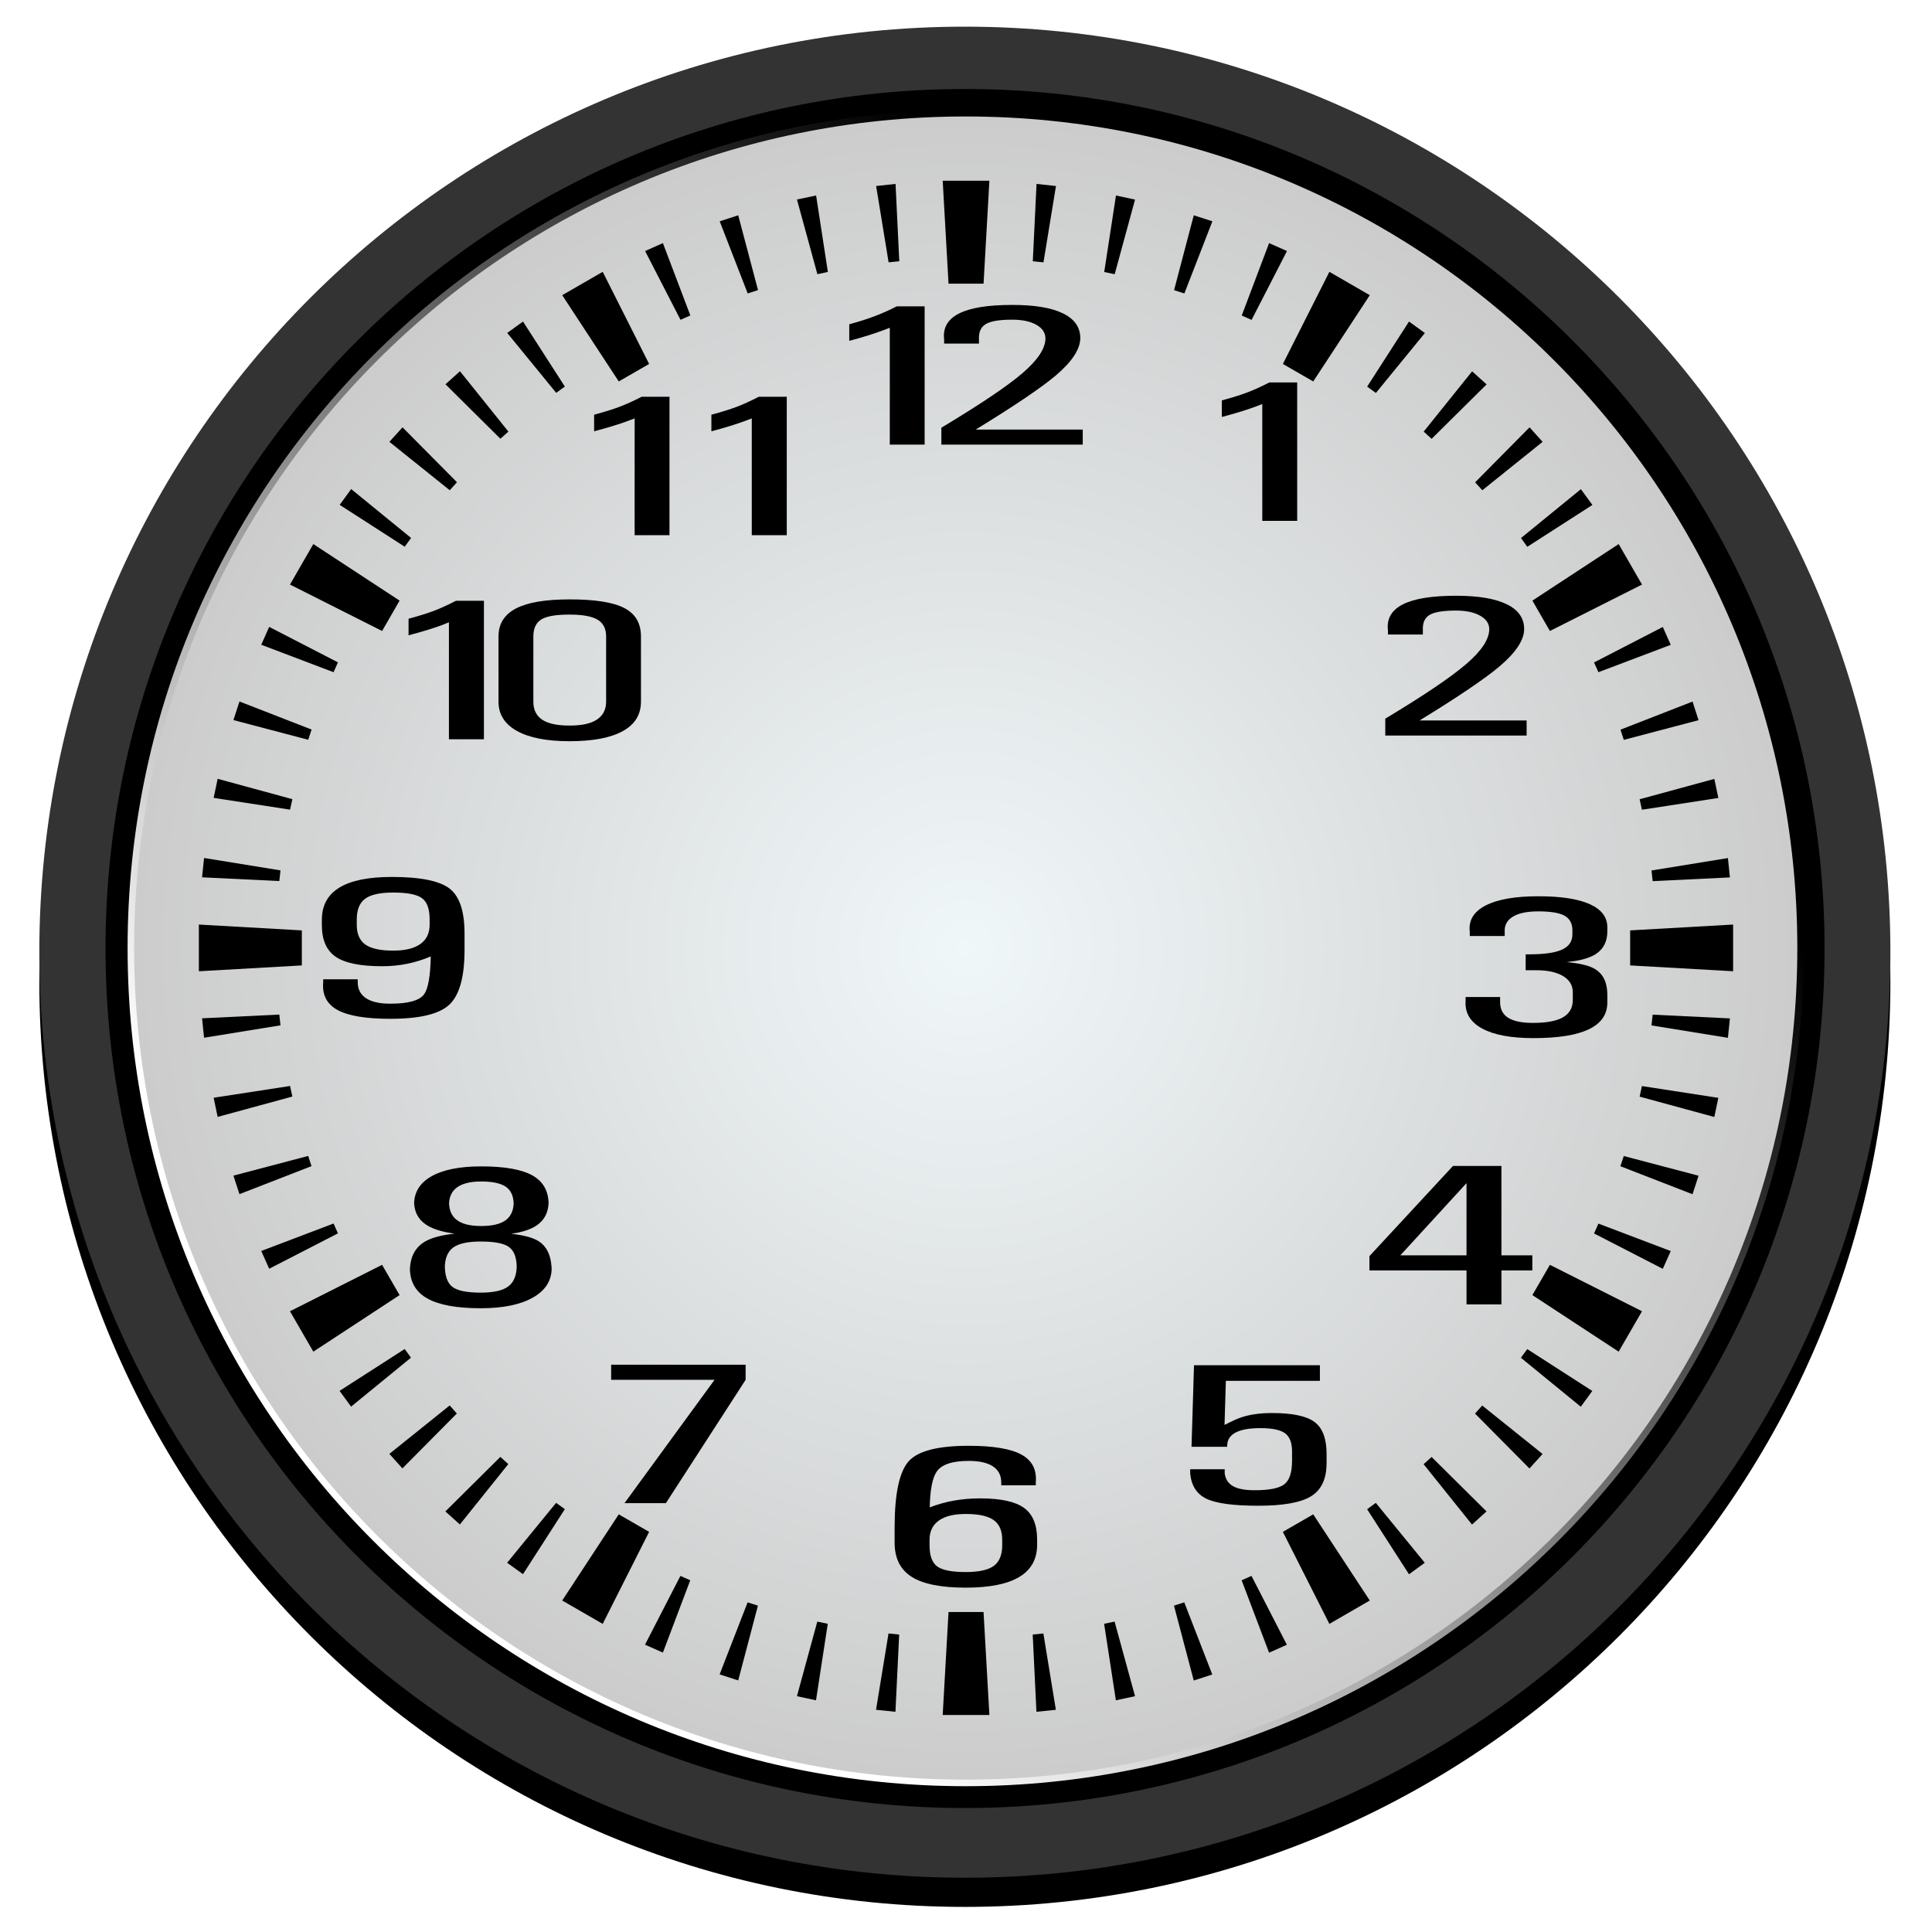 <?xml version="1.0" encoding="UTF-8" standalone="no"?>
<!-- Created with Inkscape (http://www.inkscape.org/) -->

<svg
   xmlns:dc="http://purl.org/dc/elements/1.1/"
   xmlns:cc="http://creativecommons.org/ns#"
   xmlns:rdf="http://www.w3.org/1999/02/22-rdf-syntax-ns#"
   xmlns:svg="http://www.w3.org/2000/svg"
   xmlns="http://www.w3.org/2000/svg"
   xmlns:xlink="http://www.w3.org/1999/xlink"
   xmlns:sodipodi="http://sodipodi.sourceforge.net/DTD/sodipodi-0.dtd"
   xmlns:inkscape="http://www.inkscape.org/namespaces/inkscape"
   width="400"
   height="400"
   id="svg2"
   sodipodi:version="0.32"
   inkscape:version="0.48.3.1 r9886"
   version="1.0"
   sodipodi:docname="clock3.svg"
   inkscape:output_extension="org.inkscape.output.svg.inkscape"
   inkscape:export-filename="C:\Documents and Settings\Piotrek\Pulpit\analog clock.png"
   inkscape:export-xdpi="90"
   inkscape:export-ydpi="90">
  <defs
     id="defs4">
    <linearGradient
       inkscape:collect="always"
       id="linearGradient3357">
      <stop
         style="stop-color:#ffffff;stop-opacity:1;"
         offset="0"
         id="stop3359" />
      <stop
         style="stop-color:#ffffff;stop-opacity:0;"
         offset="1"
         id="stop3361" />
    </linearGradient>
    <linearGradient
       inkscape:collect="always"
       id="linearGradient3342">
      <stop
         style="stop-color:#ffffff;stop-opacity:1;"
         offset="0"
         id="stop3344" />
      <stop
         style="stop-color:#ffffff;stop-opacity:0;"
         offset="1"
         id="stop3346" />
    </linearGradient>
    <linearGradient
       inkscape:collect="always"
       id="linearGradient3223">
      <stop
         style="stop-color:#ffffff;stop-opacity:1;"
         offset="0"
         id="stop3225" />
      <stop
         style="stop-color:#ffffff;stop-opacity:0;"
         offset="1"
         id="stop3227" />
    </linearGradient>
    <linearGradient
       id="linearGradient3961">
      <stop
         id="stop3965"
         offset="0"
         style="stop-color:#f0f7f9;stop-opacity:1;" />
      <stop
         id="stop3963"
         offset="1"
         style="stop-color:#cccccc;stop-opacity:1;" />
    </linearGradient>
    <linearGradient
       inkscape:collect="always"
       id="linearGradient3135">
      <stop
         style="stop-color:#ffffff;stop-opacity:1;"
         offset="0"
         id="stop3137" />
      <stop
         style="stop-color:#ffffff;stop-opacity:0;"
         offset="1"
         id="stop3139" />
    </linearGradient>
    <linearGradient
       inkscape:collect="always"
       id="linearGradient3121">
      <stop
         style="stop-color:#ffffff;stop-opacity:1;"
         offset="0"
         id="stop3123" />
      <stop
         style="stop-color:#ffffff;stop-opacity:0;"
         offset="1"
         id="stop3125" />
    </linearGradient>
    <inkscape:perspective
       sodipodi:type="inkscape:persp3d"
       inkscape:vp_x="0 : 526.18109 : 1"
       inkscape:vp_y="0 : 1000 : 0"
       inkscape:vp_z="744.09448 : 526.18109 : 1"
       inkscape:persp3d-origin="372.04724 : 350.78739 : 1"
       id="perspective10" />
    <linearGradient
       inkscape:collect="always"
       xlink:href="#linearGradient3121"
       id="linearGradient3127"
       x1="358.932"
       y1="516.564"
       x2="261.609"
       y2="185.899"
       gradientUnits="userSpaceOnUse" />
    <linearGradient
       inkscape:collect="always"
       xlink:href="#linearGradient3135"
       id="linearGradient3141"
       x1="289.709"
       y1="191.532"
       x2="325.643"
       y2="295.891"
       gradientUnits="userSpaceOnUse" />
    <radialGradient
       inkscape:collect="always"
       xlink:href="#linearGradient3961"
       id="radialGradient3967"
       cx="-485.714"
       cy="332.362"
       fx="-485.714"
       fy="332.362"
       r="262.857"
       gradientUnits="userSpaceOnUse" />
    <radialGradient
       inkscape:collect="always"
       xlink:href="#linearGradient3961"
       id="radialGradient4039"
       gradientUnits="userSpaceOnUse"
       cx="-485.714"
       cy="332.362"
       fx="-485.714"
       fy="332.362"
       r="262.857" />
    <linearGradient
       inkscape:collect="always"
       xlink:href="#linearGradient3135"
       id="linearGradient4041"
       gradientUnits="userSpaceOnUse"
       x1="289.709"
       y1="191.532"
       x2="325.643"
       y2="295.891" />
    <linearGradient
       inkscape:collect="always"
       xlink:href="#linearGradient3121"
       id="linearGradient4043"
       gradientUnits="userSpaceOnUse"
       x1="358.932"
       y1="516.564"
       x2="261.609"
       y2="185.899" />
    <linearGradient
       inkscape:collect="always"
       xlink:href="#linearGradient3223"
       id="linearGradient3229"
       x1="-485.714"
       y1="614.711"
       x2="-221.357"
       y2="332.362"
       gradientUnits="userSpaceOnUse" />
    <radialGradient
       inkscape:collect="always"
       xlink:href="#linearGradient3357"
       id="radialGradient3401"
       gradientUnits="userSpaceOnUse"
       gradientTransform="matrix(-0.992,0.125,-7.5182612e-2,-0.598,-502.199,415.88)"
       cx="-260.009"
       cy="219.208"
       fx="-260.009"
       fy="219.208"
       r="37.016" />
    <radialGradient
       inkscape:collect="always"
       xlink:href="#linearGradient3342"
       id="radialGradient3405"
       cx="-257.143"
       cy="352.996"
       fx="-257.143"
       fy="352.996"
       r="52.319"
       gradientUnits="userSpaceOnUse"
       gradientTransform="matrix(1.636,-1.4126707e-2,8.6361586e-3,1,160.418,-3.619)" />
    <linearGradient
       inkscape:collect="always"
       xlink:href="#linearGradient3223"
       id="linearGradient3457"
       gradientUnits="userSpaceOnUse"
       x1="-485.714"
       y1="614.711"
       x2="-221.357"
       y2="332.362" />
    <radialGradient
       inkscape:collect="always"
       xlink:href="#linearGradient3961"
       id="radialGradient3459"
       gradientUnits="userSpaceOnUse"
       cx="-485.714"
       cy="332.362"
       fx="-485.714"
       fy="332.362"
       r="262.857" />
    <radialGradient
       inkscape:collect="always"
       xlink:href="#linearGradient3342"
       id="radialGradient3461"
       gradientUnits="userSpaceOnUse"
       gradientTransform="matrix(1.636,-1.4126707e-2,8.6361586e-3,1,160.418,-3.619)"
       cx="-257.143"
       cy="352.996"
       fx="-257.143"
       fy="352.996"
       r="52.319" />
    <radialGradient
       inkscape:collect="always"
       xlink:href="#linearGradient3357"
       id="radialGradient3463"
       gradientUnits="userSpaceOnUse"
       gradientTransform="matrix(-0.992,0.125,-7.5182612e-2,-0.598,-502.199,415.88)"
       cx="-260.009"
       cy="219.208"
       fx="-260.009"
       fy="219.208"
       r="37.016" />
    <linearGradient
       inkscape:collect="always"
       xlink:href="#linearGradient3135"
       id="linearGradient3465"
       gradientUnits="userSpaceOnUse"
       x1="289.709"
       y1="191.532"
       x2="325.643"
       y2="295.891" />
    <linearGradient
       inkscape:collect="always"
       xlink:href="#linearGradient3121"
       id="linearGradient3467"
       gradientUnits="userSpaceOnUse"
       x1="358.932"
       y1="516.564"
       x2="261.609"
       y2="185.899" />
    <linearGradient
       inkscape:collect="always"
       xlink:href="#linearGradient3223"
       id="linearGradient2582"
       gradientUnits="userSpaceOnUse"
       x1="-485.714"
       y1="614.711"
       x2="-221.357"
       y2="332.362" />
    <radialGradient
       inkscape:collect="always"
       xlink:href="#linearGradient3961"
       id="radialGradient2584"
       gradientUnits="userSpaceOnUse"
       cx="-485.714"
       cy="332.362"
       fx="-485.714"
       fy="332.362"
       r="262.857" />
    <radialGradient
       inkscape:collect="always"
       xlink:href="#linearGradient3342"
       id="radialGradient2586"
       gradientUnits="userSpaceOnUse"
       gradientTransform="matrix(1.636,-1.4126707e-2,8.6361586e-3,1,160.418,-3.619)"
       cx="-257.143"
       cy="352.996"
       fx="-257.143"
       fy="352.996"
       r="52.319" />
    <radialGradient
       inkscape:collect="always"
       xlink:href="#linearGradient3357"
       id="radialGradient2588"
       gradientUnits="userSpaceOnUse"
       gradientTransform="matrix(-0.992,0.125,-7.5182612e-2,-0.598,-502.199,415.88)"
       cx="-260.009"
       cy="219.208"
       fx="-260.009"
       fy="219.208"
       r="37.016" />
    <linearGradient
       inkscape:collect="always"
       xlink:href="#linearGradient3135"
       id="linearGradient2594"
       gradientUnits="userSpaceOnUse"
       x1="289.709"
       y1="191.532"
       x2="325.643"
       y2="295.891" />
    <linearGradient
       inkscape:collect="always"
       xlink:href="#linearGradient3121"
       id="linearGradient2596"
       gradientUnits="userSpaceOnUse"
       x1="358.932"
       y1="516.564"
       x2="261.609"
       y2="185.899" />
    <linearGradient
       inkscape:collect="always"
       xlink:href="#linearGradient3223"
       id="linearGradient2640"
       gradientUnits="userSpaceOnUse"
       x1="-485.714"
       y1="614.711"
       x2="-221.357"
       y2="332.362" />
    <radialGradient
       inkscape:collect="always"
       xlink:href="#linearGradient3961"
       id="radialGradient2642"
       gradientUnits="userSpaceOnUse"
       cx="-485.714"
       cy="332.362"
       fx="-485.714"
       fy="332.362"
       r="262.857" />
    <linearGradient
       inkscape:collect="always"
       xlink:href="#linearGradient3135"
       id="linearGradient2648"
       gradientUnits="userSpaceOnUse"
       x1="289.709"
       y1="191.532"
       x2="325.643"
       y2="295.891" />
    <linearGradient
       inkscape:collect="always"
       xlink:href="#linearGradient3121"
       id="linearGradient2650"
       gradientUnits="userSpaceOnUse"
       x1="358.932"
       y1="516.564"
       x2="261.609"
       y2="185.899" />
  </defs>
  <sodipodi:namedview
     id="base"
     pagecolor="#ffffff"
     bordercolor="#666666"
     borderopacity="1.0"
     gridtolerance="10000"
     guidetolerance="10"
     objecttolerance="10"
     inkscape:pageopacity="0.0"
     inkscape:pageshadow="2"
     inkscape:zoom="0.95282639"
     inkscape:cx="207.62532"
     inkscape:cy="204.22988"
     inkscape:document-units="px"
     inkscape:current-layer="layer1"
     showgrid="false"
     showguides="true"
     inkscape:guide-bbox="true"
     inkscape:window-width="1152"
     inkscape:window-height="709"
     inkscape:window-x="0"
     inkscape:window-y="27"
     inkscape:window-maximized="1">
    <sodipodi:guide
       orientation="1,0"
       position="300,352.635"
       id="guide3076" />
    <sodipodi:guide
       orientation="0,1"
       position="247.159,300"
       id="guide3078" />
    <sodipodi:guide
       orientation="-0.707,0.707"
       position="-31.485,225.644"
       id="guide3059" />
  </sodipodi:namedview>
  <g
     inkscape:label="Layer 1"
     inkscape:groupmode="layer"
     id="layer1"
     transform="translate(-278.336,-412.89)"
     style="display:inline">
    <path
       transform="matrix(0.729,0,0,0.729,832.185,373.779)"
       d="m -222.857,332.362 c 0,145.172 -117.685,262.857 -262.857,262.857 -145.172,0 -262.857,-117.685 -262.857,-262.857 0,-145.172 117.685,-262.857 262.857,-262.857 145.172,0 262.857,117.685 262.857,262.857 z"
       sodipodi:ry="262.85715"
       sodipodi:rx="262.85715"
       sodipodi:cy="332.36218"
       sodipodi:cx="-485.71429"
       id="path3243"
       style="fill:#000000;fill-opacity:1;fill-rule:evenodd;stroke:none;stroke-width:3;marker:none;visibility:visible;display:inline;overflow:visible;filter:url(#filter3249);enable-background:accumulate"
       sodipodi:type="arc" />
    <path
       sodipodi:type="arc"
       style="fill:#333333;fill-opacity:1;fill-rule:evenodd;stroke:none;stroke-width:3;marker:none;visibility:visible;display:inline;overflow:visible;enable-background:accumulate"
       id="path3951"
       sodipodi:cx="-485.71429"
       sodipodi:cy="332.36218"
       sodipodi:rx="262.85715"
       sodipodi:ry="262.85715"
       d="m -222.857,332.362 c 0,145.172 -117.685,262.857 -262.857,262.857 -145.172,0 -262.857,-117.685 -262.857,-262.857 0,-145.172 117.685,-262.857 262.857,-262.857 145.172,0 262.857,117.685 262.857,262.857 z"
       transform="matrix(0.729,0,0,0.729,832.185,367.741)" />
    <path
       transform="matrix(0.677,0,0,0.677,806.967,384.259)"
       d="m -222.857,332.362 c 0,145.172 -117.685,262.857 -262.857,262.857 -145.172,0 -262.857,-117.685 -262.857,-262.857 0,-145.172 117.685,-262.857 262.857,-262.857 145.172,0 262.857,117.685 262.857,262.857 z"
       sodipodi:ry="262.85715"
       sodipodi:rx="262.85715"
       sodipodi:cy="332.36218"
       sodipodi:cx="-485.71429"
       id="path3949"
       style="fill:#000000;fill-opacity:1;fill-rule:evenodd;stroke:none;stroke-width:3;marker:none;visibility:visible;display:inline;overflow:visible;filter:url(#filter3957);enable-background:accumulate"
       sodipodi:type="arc" />
    <path
       transform="matrix(0.655,0,0,0.655,796.422,391.479)"
       d="m -222.857,332.362 c 0,145.172 -117.685,262.857 -262.857,262.857 -145.172,0 -262.857,-117.685 -262.857,-262.857 0,-145.172 117.685,-262.857 262.857,-262.857 145.172,0 262.857,117.685 262.857,262.857 z"
       sodipodi:ry="262.85715"
       sodipodi:rx="262.85715"
       sodipodi:cy="332.36218"
       sodipodi:cx="-485.71429"
       id="path2451"
       style="fill:none;stroke:url(#linearGradient2640);stroke-width:4.141;stroke-linecap:round;stroke-linejoin:miter;stroke-miterlimit:4;stroke-opacity:1;stroke-dasharray:none;stroke-dashoffset:0;marker:none;visibility:visible;display:inline;overflow:visible;filter:url(#filter3239);enable-background:accumulate"
       sodipodi:type="arc" />
    <path
       sodipodi:type="arc"
       style="fill:url(#radialGradient2642);fill-opacity:1;fill-rule:evenodd;stroke:none;stroke-width:3;marker:none;visibility:visible;display:inline;overflow:visible;enable-background:accumulate"
       id="path2383"
       sodipodi:cx="-485.71429"
       sodipodi:cy="332.36218"
       sodipodi:rx="262.85715"
       sodipodi:ry="262.85715"
       d="m -222.857,332.362 c 0,145.172 -117.685,262.857 -262.857,262.857 -145.172,0 -262.857,-117.685 -262.857,-262.857 0,-145.172 117.685,-262.857 262.857,-262.857 145.172,0 262.857,117.685 262.857,262.857 z"
       transform="matrix(0.655,0,0,0.655,796.422,391.479)" />
    <path
       style="fill:#000000;fill-opacity:1;fill-rule:evenodd;stroke:none"
       d="m 473.512,450.307 1.208,21.318 7.251,0 1.208,-21.318 -9.668,0 z m -9.762,0.661 -4.022,0.434 2.587,15.804 2.209,-0.227 -0.774,-16.012 z m 29.191,0 -0.774,16.012 2.209,0.227 2.587,-15.804 -4.022,-0.434 z m -45.638,2.398 -3.965,0.831 4.23,15.464 2.171,-0.472 -2.436,-15.823 z m 62.084,0 -2.436,15.842 2.171,0.453 4.211,-15.445 -3.946,-0.85 z m -78.209,4.097 -3.833,1.246 5.797,14.936 2.134,-0.699 -4.097,-15.483 z m 94.315,0 -4.078,15.502 2.134,0.68 5.797,-14.936 -3.852,-1.246 z m -109.911,5.759 -3.682,1.643 7.326,14.237 2.039,-0.906 -5.683,-14.973 z m 125.508,0 -5.665,14.992 2.039,0.906 7.326,-14.256 -3.701,-1.643 z m -137.97,5.948 -8.384,4.834 11.707,17.862 6.288,-3.625 -9.611,-19.071 z m 150.451,0 -9.63,19.071 6.288,3.625 11.707,-17.862 -8.365,-4.834 z m -166.954,10.291 -3.267,2.36 10.14,12.405 1.794,-1.303 -8.667,-13.463 z m 183.437,0 -8.667,13.482 1.813,1.303 10.14,-12.405 -3.285,-2.379 z m -196.485,10.291 -3.002,2.7 11.367,11.272 1.662,-1.473 -10.026,-12.5 z m 209.551,0.019 -10.026,12.481 1.643,1.492 11.386,-11.272 -3.002,-2.7 z m -221.447,11.593 -2.719,3.002 12.5,10.026 1.492,-1.662 -11.272,-11.367 z m 233.342,0 -11.272,11.386 1.492,1.643 12.481,-10.026 -2.7,-3.002 z m -243.973,12.783 -2.379,3.267 13.463,8.667 1.322,-1.813 -12.405,-10.121 z m 254.603,0.019 -12.405,10.121 1.303,1.813 13.482,-8.667 -2.379,-3.267 z m -262.439,11.367 -4.834,8.384 19.071,9.611 3.625,-6.288 -17.862,-11.707 z m 270.256,0 -17.862,11.707 3.625,6.288 19.071,-9.611 -4.834,-8.384 z m -279.395,17.145 -1.643,3.701 14.973,5.683 0.906,-2.039 -14.237,-7.345 z m 288.534,0.019 -14.237,7.345 0.906,2.02 14.973,-5.665 -1.643,-3.701 z m -294.689,15.427 -1.246,3.852 15.483,4.078 0.699,-2.115 -14.936,-5.816 z m 300.845,0.019 -14.917,5.816 0.68,2.115 15.483,-4.078 -1.246,-3.852 z m -305.358,15.993 -0.831,3.946 15.823,2.436 0.472,-2.171 -15.464,-4.211 z m 309.87,0.019 -15.464,4.211 0.472,2.171 15.823,-2.436 -0.831,-3.946 z m -312.684,16.371 -0.415,4.003 15.993,0.774 0.245,-2.209 -15.823,-2.568 z m 315.497,0.019 -15.823,2.568 0.245,2.209 15.993,-0.774 -0.415,-4.003 z m -316.574,13.765 0,9.668 21.318,-1.208 0,-7.251 -21.318,-1.208 z m 317.65,0 -21.318,1.208 0,7.251 21.318,1.208 0,-9.668 z m -300.996,18.636 -15.993,0.774 0.415,4.022 15.823,-2.568 -0.245,-2.228 z m 284.342,0.019 -0.245,2.228 15.823,2.568 0.415,-4.022 -15.993,-0.774 z m -282.114,14.766 -15.823,2.436 0.831,3.965 15.464,-4.211 -0.472,-2.19 z m 279.886,0.019 -0.472,2.19 15.464,4.211 0.831,-3.965 -15.823,-2.436 z m -276.129,14.464 -15.483,4.078 1.246,3.833 14.917,-5.797 -0.68,-2.115 z m 272.371,0.019 -0.699,2.115 14.936,5.797 1.246,-3.833 -15.483,-4.078 z m -267.122,13.973 -14.973,5.683 1.643,3.682 14.237,-7.326 -0.906,-2.039 z m 261.873,0.019 -0.906,2.039 14.237,7.326 1.643,-3.682 -14.973,-5.683 z m -251.828,8.535 -19.071,9.611 4.834,8.365 17.862,-11.707 -3.625,-6.269 z m 241.782,0 -3.625,6.269 17.862,11.707 4.834,-8.365 -19.071,-9.611 z m -237.1,17.428 -13.482,8.667 2.379,3.267 12.405,-10.14 -1.303,-1.794 z m 232.417,0.019 -1.322,1.794 12.405,10.14 2.379,-3.267 -13.463,-8.667 z m -223.108,11.669 -12.481,10.026 2.7,3.002 11.272,-11.367 -1.492,-1.662 z m 213.781,0.019 -1.492,1.662 11.272,11.367 2.719,-3.002 -12.5,-10.026 z m -203.282,10.63 -11.386,11.291 3.002,2.7 10.026,-12.5 -1.643,-1.492 z m 192.803,0.019 -1.662,1.492 10.026,12.5 3.002,-2.719 -11.367,-11.272 z m -181.266,9.498 -10.14,12.405 3.285,2.36 8.667,-13.463 -1.813,-1.303 z m 169.71,0 -1.794,1.322 8.667,13.463 3.267,-2.379 -10.14,-12.405 z m -156.738,2.379 -11.707,17.843 8.384,4.834 9.611,-19.052 -6.288,-3.625 z m 143.785,0 -6.288,3.625 9.63,19.052 8.365,-4.834 -11.707,-17.843 z m -131.021,12.745 -7.326,14.237 3.701,1.643 5.665,-14.973 -2.039,-0.906 z m 118.238,0 -2.039,0.906 5.683,14.992 3.682,-1.643 -7.326,-14.256 z m -104.322,5.476 -5.797,14.917 3.852,1.246 4.078,-15.483 -2.134,-0.68 z m 90.406,0 -2.134,0.68 4.097,15.502 3.833,-1.246 -5.797,-14.936 z m -48.81,2.001 -1.208,21.318 9.668,0 -1.208,-21.318 -7.251,0 z m -27.171,1.983 -4.211,15.445 3.946,0.85 2.436,-15.842 -2.171,-0.453 z m 61.555,0 -2.171,0.453 2.436,15.842 3.965,-0.85 -4.23,-15.445 z m -46.808,2.455 -2.587,15.804 4.022,0.415 0.774,-15.993 -2.209,-0.227 z m 32.061,0 -2.209,0.227 0.774,15.993 4.022,-0.415 -2.587,-15.804 z"
       id="path2385"
       inkscape:connector-curvature="0" />
    <path
       inkscape:connector-curvature="0"
       style="font-size:57.037px;font-style:normal;font-variant:normal;font-weight:normal;font-stretch:normal;text-align:center;text-anchor:middle;fill:#000000;fill-opacity:1;stroke:none;font-family:Univers Condensed;-inkscape-font-specification:'Univers Condensed,'"
       d="m 359.152,623.823 c -5.055,0 -8.695,-0.606 -10.92,-1.818 -2.225,-1.212 -3.219,-3.138 -2.982,-5.779 l 0,-0.589 7.148,0 0,0.589 c -3e-5,1.462 0.573,2.573 1.718,3.331 1.145,0.758 2.824,1.137 5.035,1.137 3.712,0 6.042,-0.65 6.99,-1.95 0.843,-1.165 1.303,-3.778 1.382,-7.84 l 0,0 c -3.186,1.368 -6.556,2.045 -10.11,2.031 -4.476,0 -7.668,-0.653 -9.577,-1.96 -1.909,-1.307 -2.863,-3.49 -2.863,-6.551 l 0,-1.097 c -1e-5,-2.965 1.205,-5.186 3.614,-6.662 2.409,-1.476 6.036,-2.214 10.88,-2.214 5.924,5e-5 9.919,0.813 11.986,2.437 2.067,1.625 3.087,4.773 3.061,9.445 l 0,3.433 c -0.026,5.525 -1.093,9.249 -3.199,11.171 -2.08,1.923 -6.135,2.884 -12.164,2.884 l 0,0 z m 8.136,-20.576 c -1e-5,-2.153 -0.527,-3.619 -1.58,-4.397 -1.053,-0.779 -3.041,-1.168 -5.964,-1.168 -2.712,3e-5 -4.647,0.427 -5.806,1.28 -1.158,0.853 -1.738,2.282 -1.738,4.286 l 0,1.097 c -1e-5,1.896 0.592,3.263 1.777,4.103 1.185,0.84 3.107,1.259 5.766,1.259 2.475,0 4.351,-0.457 5.628,-1.371 1.277,-0.914 1.915,-2.244 1.915,-3.991 l 0,-1.097 z"
       id="text3054" />
    <path
       inkscape:connector-curvature="0"
       style="font-size:29.281px;font-style:normal;font-variant:normal;font-weight:normal;font-stretch:normal;text-align:center;text-anchor:middle;fill:#000000;fill-opacity:1;stroke:none;font-family:Univers Condensed;-inkscape-font-specification:'Univers Condensed,'"
       d="m 603.886,605.52 c -3e-5,-1.422 -0.54,-2.434 -1.619,-3.037 -1.08,-0.603 -2.896,-0.904 -5.45,-0.904 -2.317,1e-5 -4.074,0.369 -5.272,1.107 -1.198,0.738 -1.757,1.784 -1.678,3.138 l 0,0.853 -7.227,0 0,-0.853 c -0.29,-2.356 0.796,-4.174 3.258,-5.454 2.462,-1.28 6.115,-1.919 10.959,-1.919 4.66,2e-5 8.201,0.545 10.624,1.635 2.422,1.09 3.633,2.685 3.633,4.783 l 0,0.833 c -3e-5,2.437 -1.066,4.157 -3.199,5.159 -1.211,0.582 -2.949,0.989 -5.213,1.219 l 0,0 c 2.449,0.23 4.252,0.63 5.411,1.198 2.001,0.961 3.001,2.83 3.002,5.606 l 0,1.584 c -3e-5,2.451 -1.27,4.289 -3.811,5.515 -2.541,1.225 -6.365,1.838 -11.473,1.838 -4.66,0 -8.208,-0.664 -10.644,-1.991 -2.435,-1.327 -3.574,-3.216 -3.416,-5.667 l 0,-0.853 7.148,0 0,0.853 c -0.053,1.53 0.481,2.664 1.599,3.402 1.119,0.738 2.85,1.107 5.193,1.107 2.817,0 4.897,-0.389 6.24,-1.168 1.343,-0.779 2.014,-1.974 2.014,-3.585 l 0,-1.584 c -3e-5,-1.435 -0.671,-2.556 -2.014,-3.362 -1.343,-0.806 -3.212,-1.209 -5.608,-1.209 l -2.133,0 0,-3.29 0.75,0 c 3.107,10e-6 5.371,-0.328 6.793,-0.985 1.422,-0.657 2.133,-1.703 2.133,-3.138 l 0,-0.833 z"
       id="text3058" />
    <path
       inkscape:connector-curvature="0"
       style="font-size:57.037px;font-style:normal;font-variant:normal;font-weight:normal;font-stretch:normal;text-align:center;text-anchor:middle;fill:#000000;fill-opacity:1;stroke:none;font-family:Univers Condensed;-inkscape-font-specification:'Univers Condensed,'"
       d="m 487.886,476.021 c -5.003,3e-5 -8.653,0.588 -10.996,1.78 -2.343,1.192 -3.372,2.974 -3.083,5.371 l 0,0.858 7.214,0 0,-0.858 c -0.079,-1.53 0.398,-2.575 1.398,-3.178 1,-0.603 2.807,-0.922 5.466,-0.922 2.054,10e-6 3.726,0.345 4.99,1.049 1.264,0.704 1.907,1.664 1.907,2.828 -10e-6,2.072 -1.576,4.461 -4.735,7.182 -3.16,2.722 -8.782,6.48 -16.812,11.314 l 0,1.748 0,1.748 29.27,0 0,-3.115 -22.151,0 c 7.978,-4.888 13.504,-8.614 16.558,-11.187 3.396,-2.884 5.085,-5.48 5.085,-7.754 -2e-5,-2.248 -1.195,-3.952 -3.591,-5.117 -2.396,-1.178 -5.912,-1.748 -10.519,-1.748 z m -23.867,0.286 c -1.685,0.867 -3.245,1.538 -4.64,2.066 -1.369,0.515 -3.106,1.084 -5.212,1.653 l 0,3.432 c 2.817,-0.745 5.143,-1.484 6.96,-2.161 l 1.43,-0.54 0,24.185 3.623,0 3.591,0 0,-28.634 -5.752,0 z"
       id="path3256" />
    <path
       inkscape:connector-curvature="0"
       style="font-size:57.037px;font-style:normal;font-variant:normal;font-weight:normal;font-stretch:normal;text-align:center;text-anchor:middle;fill:#000000;fill-opacity:1;stroke:none;font-family:Univers Condensed;-inkscape-font-specification:'Univers Condensed,'"
       d="m 478.882,712.225 c 5.055,6e-5 8.695,0.606 10.92,1.818 2.225,1.212 3.219,3.138 2.982,5.779 l 0,0.589 -7.148,0 0,-0.589 c -3e-5,-1.462 -0.573,-2.573 -1.718,-3.331 -1.145,-0.758 -2.824,-1.137 -5.035,-1.137 -3.37,0 -5.569,0.731 -6.595,2.194 -0.895,1.259 -1.382,3.737 -1.461,7.434 l 0,0 c 3.186,-1.246 6.661,-1.869 10.426,-1.869 4.239,0 7.267,0.653 9.084,1.96 1.817,1.307 2.725,3.49 2.725,6.551 l 0,1.097 c -3e-5,2.966 -1.231,5.186 -3.693,6.662 -2.462,1.476 -6.154,2.214 -11.078,2.214 -5.108,0 -8.84,-0.745 -11.196,-2.234 -2.356,-1.49 -3.535,-3.846 -3.535,-7.068 l 0,-3.433 c 0.026,-6.879 1.014,-11.374 2.962,-13.487 1.922,-2.099 6.043,-3.148 12.361,-3.148 l 0,0 z m -8.096,20.576 c -10e-6,2.153 0.527,3.619 1.58,4.397 1.053,0.779 3.028,1.168 5.924,1.168 2.712,0 4.647,-0.427 5.806,-1.28 1.158,-0.853 1.738,-2.282 1.738,-4.286 l 0,-1.097 c -4e-5,-1.896 -0.592,-3.263 -1.777,-4.103 -1.185,-0.84 -3.107,-1.259 -5.766,-1.259 -2.449,8e-5 -4.311,0.457 -5.588,1.371 -1.277,0.914 -1.915,2.244 -1.915,3.991 l 0,1.097 z"
       id="text3050" />
    <path
       inkscape:connector-curvature="0"
       style="font-size:57.037px;font-style:normal;font-variant:normal;font-weight:normal;font-stretch:normal;text-align:center;text-anchor:middle;fill:#000000;fill-opacity:1;stroke:none;font-family:Univers Condensed;-inkscape-font-specification:'Univers Condensed,'"
       d="m 411.194,495.032 c -1.685,0.867 -3.245,1.569 -4.64,2.098 -1.369,0.515 -3.106,1.052 -5.212,1.621 l 0,3.432 c 2.817,-0.745 5.143,-1.452 6.96,-2.129 l 1.43,-0.54 0,24.185 3.623,0 3.591,0 0,-28.666 -5.752,0 z m 24.249,0 c -1.685,0.867 -3.213,1.569 -4.608,2.098 -1.369,0.515 -3.106,1.052 -5.212,1.621 l 0,3.432 c 2.817,-0.745 5.111,-1.452 6.928,-2.129 l 1.43,-0.54 0,24.185 3.623,0 3.623,0 0,-28.666 -5.784,0 z"
       id="path3310" />
    <path
       inkscape:connector-curvature="0"
       style="font-size:57.037px;font-style:normal;font-variant:normal;font-weight:normal;font-stretch:normal;text-align:center;text-anchor:middle;fill:#000000;fill-opacity:1;stroke:none;font-family:Univers Condensed;-inkscape-font-specification:'Univers Condensed,'"
       d="m 396.262,536.988 c -5.003,10e-6 -8.682,0.623 -11.091,1.875 -2.409,1.253 -3.623,3.184 -3.623,5.784 l 0,13.507 c -2e-5,2.627 1.26,4.648 3.814,6.07 2.554,1.422 6.188,2.129 10.901,2.129 4.818,0 8.513,-0.703 11.028,-2.098 2.514,-1.395 3.75,-3.421 3.75,-6.102 l 0,-13.507 c -6e-5,-2.708 -1.147,-4.681 -3.464,-5.879 -2.317,-1.198 -6.101,-1.78 -11.314,-1.78 z m -23.518,0.286 c -1.685,0.867 -3.213,1.569 -4.608,2.098 -1.369,0.515 -3.106,1.052 -5.212,1.621 l 0,3.432 c 2.817,-0.745 5.143,-1.452 6.96,-2.129 l 1.398,-0.572 0,24.217 3.655,0 3.591,0 0,-28.666 -5.784,0 z m 23.518,2.86 c 2.659,2e-5 4.599,0.345 5.784,1.049 1.185,0.704 1.78,1.866 1.78,3.464 l 0,13.507 c -4e-5,1.625 -0.63,2.872 -1.907,3.718 -1.277,0.846 -3.182,1.239 -5.657,1.239 -2.554,0 -4.433,-0.395 -5.657,-1.208 -1.224,-0.812 -1.843,-2.057 -1.843,-3.75 l 0,-13.507 c -2e-5,-1.679 0.579,-2.864 1.684,-3.528 1.106,-0.663 3.025,-0.985 5.816,-0.985 z"
       id="path3318" />
    <path
       inkscape:connector-curvature="0"
       style="font-size:29.281px;font-style:normal;font-variant:normal;font-weight:normal;font-stretch:normal;text-align:center;text-anchor:middle;fill:#000000;fill-opacity:1;stroke:none;font-family:Univers Condensed;-inkscape-font-specification:'Univers Condensed,'"
       d="m 384.176,668.33 0,0 c 2.422,0.271 4.213,0.724 5.371,1.361 2.001,1.097 3.001,3.216 3.002,6.358 l 0,-0.609 c -6e-5,2.6 -1.297,4.634 -3.89,6.104 -2.593,1.469 -6.194,2.204 -10.802,2.204 -4.976,-2e-5 -8.662,-0.677 -11.058,-2.031 -2.396,-1.354 -3.594,-3.446 -3.594,-6.276 l 0,0.609 c 0,-2.938 1.106,-5.01 3.317,-6.215 1.369,-0.745 3.344,-1.253 5.924,-1.523 l 0,0 c -2.106,-0.298 -3.791,-0.758 -5.055,-1.381 -2.212,-1.11 -3.317,-2.871 -3.317,-5.281 l 0,0.569 c 0,-2.505 1.205,-4.438 3.614,-5.799 2.409,-1.361 5.838,-2.041 10.288,-2.041 4.845,3e-5 8.379,0.626 10.604,1.879 2.225,1.253 3.337,3.24 3.337,5.961 l 0,-0.569 c -3e-5,2.41 -1.014,4.177 -3.041,5.301 -1.185,0.65 -2.751,1.11 -4.7,1.381 l 0,0 z m -6.201,-1.605 c 2.291,10e-6 3.982,-0.406 5.075,-1.219 1.093,-0.812 1.639,-2.065 1.639,-3.758 l 0,0.569 c -2e-5,-1.706 -0.527,-2.935 -1.58,-3.687 -1.053,-0.751 -2.765,-1.127 -5.134,-1.127 -2.212,3e-5 -3.877,0.403 -4.996,1.209 -1.119,0.806 -1.678,2.007 -1.678,3.605 l 0,-0.569 c -3e-5,1.693 0.553,2.945 1.659,3.758 1.079,0.812 2.751,1.219 5.016,1.219 l 0,0 z m -0.118,3.209 c -2.686,2e-5 -4.594,0.423 -5.727,1.27 -1.132,0.846 -1.698,2.258 -1.698,4.235 l 0,-0.609 c 0,2.194 0.52,3.69 1.56,4.489 1.04,0.799 2.995,1.198 5.865,1.198 2.686,2e-5 4.601,-0.437 5.746,-1.31 1.145,-0.873 1.718,-2.332 1.718,-4.377 l 0,0.609 c -3e-5,-2.126 -0.527,-3.575 -1.58,-4.347 -1.027,-0.772 -2.988,-1.158 -5.885,-1.158 l 0,0 z"
       id="text3283" />
    <path
       inkscape:connector-curvature="0"
       style="font-size:29.281px;font-style:normal;font-variant:normal;font-weight:normal;font-stretch:normal;text-align:center;text-anchor:middle;fill:#000000;fill-opacity:1;stroke:none;font-family:Univers Condensed;-inkscape-font-specification:'Univers Condensed,'"
       d="m 407.634,724.099 18.641,-25.532 0,0 -21.406,0 0,-3.128 27.843,0 0,1.564 0,1.564 -16.508,25.532 -8.57,0 z"
       id="text3287" />
    <path
       inkscape:connector-curvature="0"
       style="font-size:29.281px;font-style:normal;font-variant:normal;font-weight:normal;font-stretch:normal;text-align:center;text-anchor:middle;fill:#000000;fill-opacity:1;stroke:none;font-family:Univers Condensed;-inkscape-font-specification:'Univers Condensed,'"
       d="m 552.988,715.822 c -3e-5,3.236 -1.06,5.515 -3.179,6.835 -2.12,1.32 -5.773,1.98 -10.959,1.98 -5.134,0 -8.708,-0.481 -10.723,-1.442 -2.014,-0.961 -3.14,-2.715 -3.377,-5.261 l 0,-0.853 7.148,0 0,0.853 c 0.158,1.205 0.731,2.089 1.718,2.651 0.987,0.562 2.482,0.843 4.483,0.843 3.054,0 5.108,-0.416 6.161,-1.249 1.053,-0.833 1.58,-2.454 1.58,-4.865 l 0,-1.909 c -3e-5,-1.801 -0.481,-3.057 -1.442,-3.768 -0.961,-0.711 -2.666,-1.066 -5.114,-1.066 -2.343,10e-6 -4.088,0.322 -5.233,0.965 -1.145,0.643 -1.692,1.608 -1.639,2.894 l -7.385,0 0.513,-16.879 0,0 26.066,0 0,3.23 -19.47,0 0,0 -0.276,9.12 0,0 c 1.237,-0.636 2.264,-1.11 3.081,-1.422 1.843,-0.691 4.094,-1.036 6.753,-1.036 4.213,2e-5 7.148,0.62 8.807,1.859 1.659,1.239 2.488,3.443 2.488,6.611 l 0,1.909 z"
       id="text3291" />
    <path
       inkscape:connector-curvature="0"
       style="font-size:29.281px;font-style:normal;font-variant:normal;font-weight:normal;font-stretch:normal;text-align:center;text-anchor:middle;fill:#000000;fill-opacity:1;stroke:none;font-family:Univers Condensed;-inkscape-font-specification:'Univers Condensed,'"
       d="m 581.963,675.923 -20.102,0 0,-1.483 0,-1.483 17.298,-18.666 5.016,0 5.016,0 0,18.504 0,0 6.398,0 0,3.128 -6.398,0 0,0 0,7.028 -7.227,0 0,-7.028 0,0 z m 0,-3.128 0,0 0,-14.949 0,0 0,0 -13.704,14.949 0,0 13.704,0 z"
       id="text3295" />
    <path
       inkscape:connector-curvature="0"
       style="font-size:29.281px;font-style:normal;font-variant:normal;font-weight:normal;font-stretch:normal;text-align:center;text-anchor:middle;fill:#000000;fill-opacity:1;stroke:none;font-family:Univers Condensed;-inkscape-font-specification:'Univers Condensed,'"
       d="m 593.896,543.118 c -2e-5,2.275 -1.698,4.854 -5.095,7.739 -3.054,2.573 -8.57,6.303 -16.548,11.192 l 0,0 22.156,0 0,3.128 -29.265,0 0,-1.747 0,-1.747 c 8.03,-4.834 13.625,-8.612 16.785,-11.334 3.159,-2.722 4.739,-5.119 4.739,-7.19 0,-1.165 -0.632,-2.099 -1.896,-2.803 -1.264,-0.704 -2.923,-1.056 -4.976,-1.056 -2.659,3e-5 -4.489,0.301 -5.49,0.904 -1.001,0.603 -1.461,1.669 -1.382,3.199 l 0,0.853 -7.227,0 0,-0.853 c -0.29,-2.397 0.737,-4.191 3.08,-5.383 2.343,-1.192 6.016,-1.787 11.019,-1.787 4.608,3e-5 8.109,0.589 10.505,1.767 2.396,1.165 3.594,2.871 3.594,5.119 l 0,0 z"
       id="text3299" />
    <path
       inkscape:connector-curvature="0"
       style="font-size:29.281px;font-style:normal;font-variant:normal;font-weight:normal;font-stretch:normal;text-align:center;text-anchor:middle;fill:#000000;fill-opacity:1;stroke:none;font-family:Univers Condensed;-inkscape-font-specification:'Univers Condensed,'"
       d="m 539.678,520.73 0,-24.191 0,0 -1.422,0.548 c -1.817,0.677 -4.134,1.388 -6.951,2.133 l 0,-3.433 c 2.106,-0.569 3.844,-1.11 5.213,-1.625 1.395,-0.528 2.936,-1.225 4.621,-2.092 l 5.766,0 0,0 0,28.66 0,0 -3.594,0 -3.633,0 0,0 z"
       id="text3303" />
  </g>
</svg>
